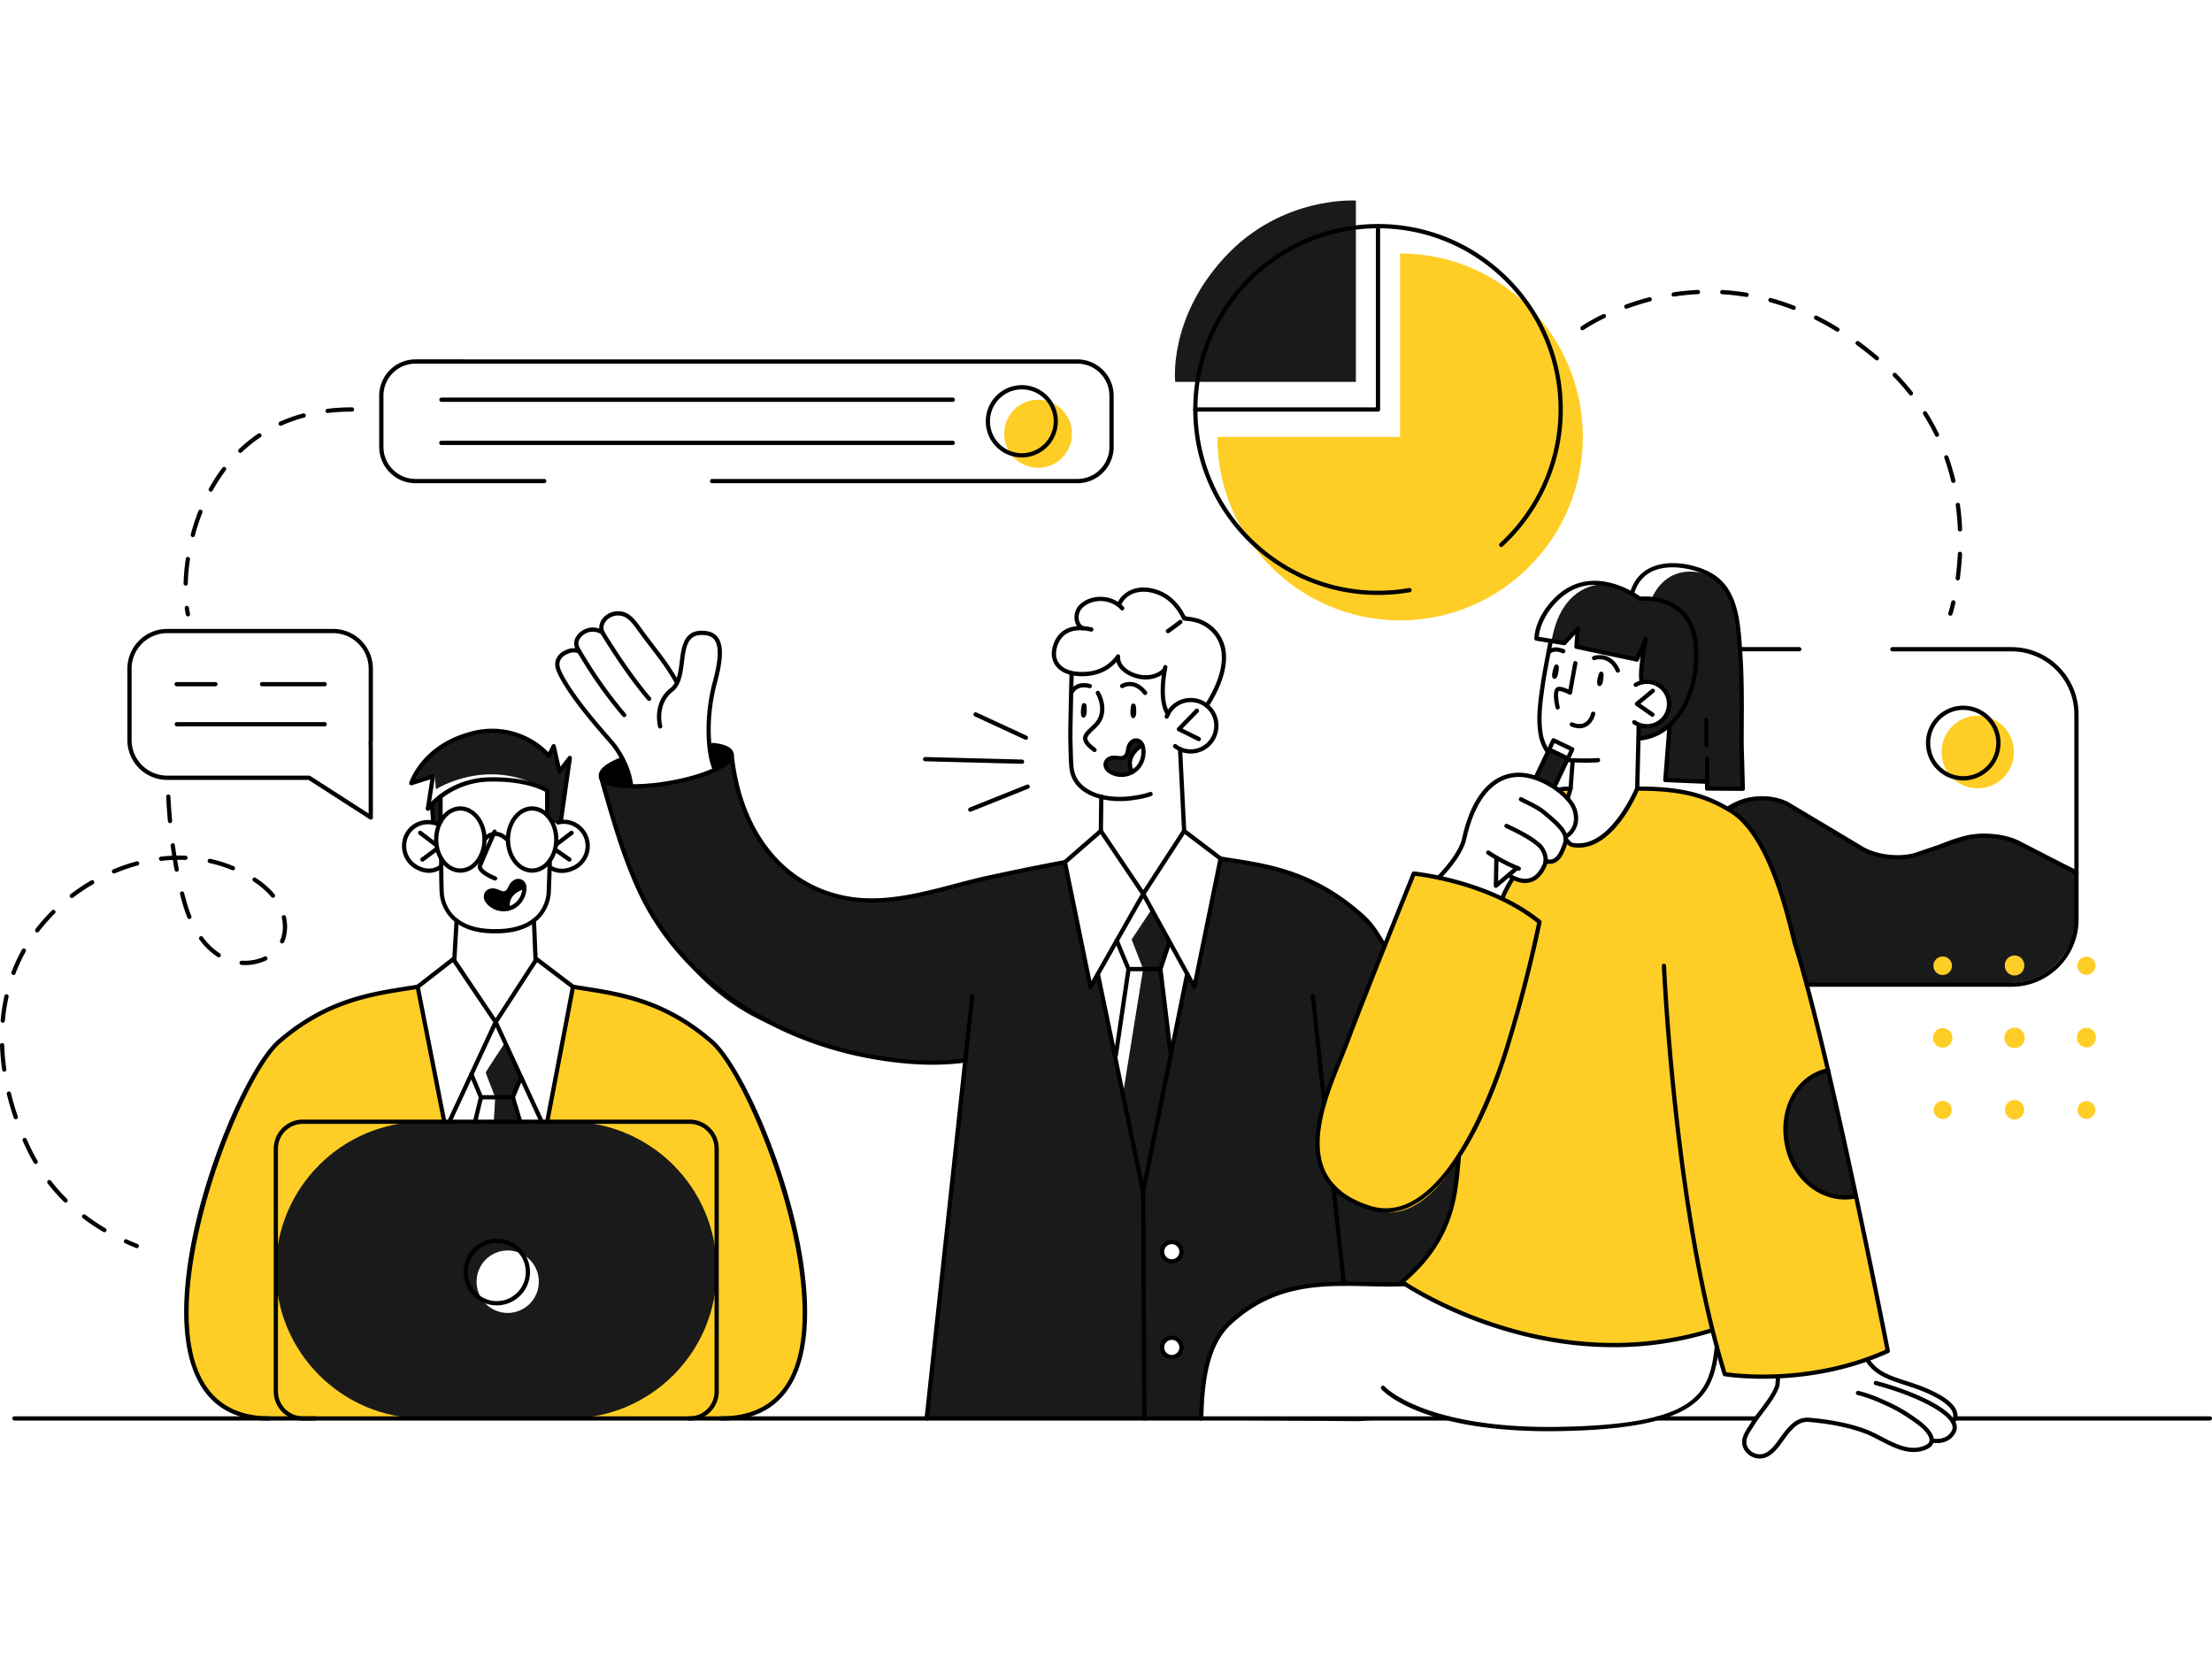<svg preserveAspectRatio="xMidYMid meet" data-bbox="20 54.5 160 91" viewBox="20 54.5 160 91" height="150" width="200" xmlns="http://www.w3.org/2000/svg" data-type="color" role="presentation" aria-hidden="true" aria-label="">
    <defs>
        <style>
            #comp-lzv8cten svg [data-color="1"] {fill: #F7C9AF;}
            #comp-lzv8cten svg [data-color="2"] {fill: #000000;}
            #comp-lzv8cten svg [data-color="3"] {fill: #D4D4FA;}

            #star-group {
              animation: spin 2.5s linear infinite;
              transform-origin: center;
            }

            #star-shape {
              fill: whitesmoke;
              stroke: black;
            } 

            @keyframes spin {
              0% { transform: rotate(0deg); }
              100% { transform: rotate(360deg); }
            }
        </style>
    </defs>
    <g>
        <path d="M142.774 86.959h23.02s4.177.468 4.339 4.534v14.688s.183 4.099-4.147 4.87h-15.24l-11.68-10.327-2.139-13.597 5.847-.168z" fill="#FFFFFF" data-color="1"></path>
        <path d="M144.502 98.64s1.1-.971 2.515-.961c1.415.009 1.929.206 6.262 2.906 3.657 2.28 5.227 1.148 6.17.85.943-.298 2.099-1.113 4.087-1.091 1.988.022 2.115.529 6.416 2.473l.182.281-.001 3.979s-.654 3.545-4.147 3.975c-3.493.43-15.298.247-15.298.247l-11.622-8.202 5.436-4.457z" fill="#1A1A1A" data-color="2"></path>
        <path d="M97.017 102.364s-5.057.995-7.712 1.659c-2.656.664-5.914 1.754-9.133.664-3.219-1.09-4.952-3.273-5.584-4.582s-1.453-3.44-1.634-5.162c0 0-1.999 1.457-4.661 1.694-2.662.237-4.195.329-4.832-.434 0 0 1.321 4.965 2.262 7.013.941 2.048 3.927 8.626 10.449 11.068s6.824 2.281 8.792 2.42c1.968.139 4.851 0 4.851 0l-1.684 15.594-1.102 10.208 31.242.295 9.217-.76 2.527-4.691-2.527-11.602-2.942-3.387s-.242-2.829-.633-4.366c-.391-1.536-1.761-6.175-3.092-8.359-1.331-2.185-1.746-3.75-5.595-5.659-3.849-1.909-6.949-1.874-6.949-1.874l-11.26.261z" fill="#1A1A1A" data-color="2"></path>
        <path d="M38.268 142.506h34.677s4.8-.168 5.134-5.437c.335-5.269-1.069-10.481-2.481-14.26s-2.937-7.278-6.422-9.13c-3.485-1.852-8.01-2.303-8.01-2.303l-10.953.101s-7.897.314-10.871 4.829-5.482 12.021-5.722 16.152c-.24 4.13-.395 8.998 4.648 10.048z" fill="#FFCE26" data-color="3"></path>
        <path d="M51.727 99.608s-2.131-.736-2.498 1.501c0 0 .113 1.695 1.327 1.798 1.214.103 1.358-.204 1.358-.204l.063 2.129s.152 1.385 1.121 1.812l-.239 2.842 2.985 4.357 2.966-4.357-.192-2.9s1.014-.495 1.073-2.073c.058-1.578.129-1.753.129-1.753s2.112 1.027 2.689-1.347c0 0 .147-1.238-.722-1.638-.869-.4-1.809-.221-1.809-.221l-.528-.749.129-1.618s-1.263-.878-3.954-.834c-2.691.044-3.712 1.153-3.712 1.153l-.049 1.737-.137.365z" fill="#FFFFFF" data-color="1"></path>
        <path d="M61.147 142.599H50.643c-5.904 0-10.69-4.786-10.69-10.69v-.079c0-5.904 4.786-10.691 10.691-10.691h10.503c5.904 0 10.691 4.786 10.691 10.691v.079c0 5.904-4.787 10.69-10.691 10.69z" fill="#1A1A1A" data-color="2"></path>
        <path d="M138.406 97.049s4.316-.271 6.81 1.625c2.494 1.896 3.544 5.629 3.849 6.711.306 1.082 2.071 7.533 2.343 8.638.272 1.105 2.08 8.944 2.44 10.62s2.701 13.092 2.701 13.092-2.848 1.367-5.698 1.612c-2.85.245-5.364.398-6.096.062l-.904-3.251s-5.663 2.003-10.872.892c-5.209-1.111-7.548-1.948-9.462-3.135-1.914-1.187-2.023-1.256-2.023-1.256s1.505-1.469 2.145-2.345c.64-.876 1.777-3.119 1.713-6.27 0 0-2.443 4.243-5.433 3.583-2.99-.661-4.814-3.009-4.567-5.255.247-2.246 1.424-5.41 3.238-9.984s3.587-9.082 3.587-9.082 1.698.167 3.726.776c1.981.595 2.769.811 2.769.811l3.52-7.792 1.409-.044s-1.313 4.193.433 4.096c1.745-.097 2.498-1.117 3.12-1.892.626-.774 1.252-2.212 1.252-2.212z" fill="#FFCE26" data-color="3"></path>
        <path d="M160.521 110.526a.67.67 0 1 0-.002-1.34.67.67 0 0 0 .002 1.34z" fill="#FFCE26" data-color="3"></path>
        <path d="M165.719 110.56a.705.705 0 0 0 .703-.706.704.704 0 1 0-1.406 0c0 .39.315.706.703.706z" fill="#FFCE26" data-color="3"></path>
        <path d="M170.917 110.508c.36 0 .651-.293.651-.654a.653.653 0 0 0-.651-.654.652.652 0 0 0-.651.654.651.651 0 0 0 .651.654z" fill="#FFCE26" data-color="3"></path>
        <path d="M160.521 115.777a.704.704 0 0 0 .703-.706.705.705 0 0 0-.703-.706.705.705 0 0 0-.703.706c0 .39.315.706.703.706z" fill="#FFCE26" data-color="3"></path>
        <path d="M165.719 115.812a.74.74 0 0 0 0-1.482.74.74 0 0 0-.738.741c0 .41.331.741.738.741z" fill="#FFCE26" data-color="3"></path>
        <path d="M170.917 115.76a.687.687 0 0 0 .686-.689.687.687 0 1 0-1.372 0c0 .381.307.689.686.689z" fill="#FFCE26" data-color="3"></path>
        <path d="M160.521 120.942a.653.653 0 0 0 0-1.308.652.652 0 0 0-.651.654c0 .362.291.654.651.654z" fill="#FFCE26" data-color="3"></path>
        <path d="M165.719 120.977a.687.687 0 0 0 .686-.689.687.687 0 1 0-1.372 0c0 .381.307.689.686.689z" fill="#FFCE26" data-color="3"></path>
        <path d="M170.917 120.931a.642.642 0 0 0 0-1.284.642.642 0 0 0 0 1.284z" fill="#FFCE26" data-color="3"></path>
        <path d="M56.742 105.631s-.084-1.081 1.124-1.417c0 0-.006-.486-.363-.491-.357-.005-.471.256-.566.433s-.254.452-.533.423c-.279-.029-.85-.387-1.131-.033-.28.354-.2.792.374 1.055.575.263 1.095.03 1.095.03z"></path>
        <path d="M51.865 99.243v-1.626s1.24-1.127 3.286-1.225c2.046-.098 3.816.417 4.429.795v1.618l.4.749.582-.128.604-4.536-.799.922-.361-1.758-.28.546s-1.939-1.937-4.577-1.735c-2.638.202-4.754 1.933-5.325 3.761l1.462-.468-.404 2.319.354-.31.049 1.329.44.242.14-.495z" fill="#1A1A1A" data-color="2"></path>
        <path d="M138.478 93.415s1.759-.095 2.247-.944l-.268 3.95 2.979.091.046.524 2.579.019s-.038-8.879-.242-10.615c-.204-1.736-.34-4.403-2.677-5.129s-3.895-.181-4.522.627c-.627.808-.628.943-.628.943s-1.997-1.299-4.044-.454c-1.21.499-2.146 1.721-2.787 3.679l1.918.433 1.029-1.088-.095 1.343 4.349.876.704-1.46s-.452 1.732-.316 3.105c0 0 1.707-.087 1.881 1.373.175 1.46-1.319 2.04-1.868 1.797-.549-.244-.232-.074-.232-.074l-.053 1.004z" fill="#1A1A1A" data-color="2"></path>
        <path d="M124.189 103.429s1.221-1.173 1.44-2.035c.219-.862.644-2.657 1.491-3.715s1.455-1.769 2.517-1.83c1.063-.061 2.734.798 3.366 1.525.632.727 1.102 1.553.931 2.19-.171.637-.803.962-.803.962s.475 1.739-1.388 1.804c0 0-.175 2.071-2.453 1.037l-.616 1.514c.001-.001-3.539-1.254-4.485-1.452z" fill="#FFFFFF" data-color="1"></path>
        <path d="m138.478 97.088.052-4.563s1.949.384 2.112-1.53c0 0 .371-1.695-1.893-1.68l.167-2.413-.555.769-4.349-.876.092-1.302-.993 1.054-.86-.211s-.625 3.048-.792 4.16c-.167 1.112-.267 3.46.423 3.768l1.528.6.062.111.284.035-.152 2.036-.306 1.039s1.106 1.843-.166 2.443c0 0 .286.925 1.798.515 1.512-.413 3.345-3.175 3.548-3.955z" fill="#FFFFFF" data-color="1"></path>
        <path d="m148.614 139.591-.049.621s-.449 1.067-1.534 2.255c-1.085 1.187-1.093 2.421-.173 2.791 1.392.559 2.001-1.802 3.446-2.407.916-.383 3.843.215 4.531.544.688.33 2.179 1.458 2.986 1.479.807.021 1.812.059 1.897-.646 0 0 .851.135 1.384-.38.534-.515.129-1.07.129-1.07s.463-.236.026-.905-1.16-1.096-2.284-1.489c-1.124-.393-2.678-.891-3.223-1.358-.544-.467-.603-.735-.603-.735s-4.558 1.426-6.533 1.3z" fill="#FFFFFF" data-color="1"></path>
        <path d="M121.718 132.916s-3.782-.138-5.495 0-4.835.432-6.927 2.461c-2.092 2.029-2.088 3.977-2.41 7.222h17.482s3.927.906 8.795.757c4.868-.149 6.98-.637 8.026-1.222 1.046-.585 1.685-.735 2.149-1.737.464-1.002.846-2.675.846-2.675l-.332-1.576s-3.858 1.698-9.971.969c-7.02-.838-12.163-4.199-12.163-4.199z" fill="#FFFFFF" data-color="1"></path>
        <path fill="#1A1A1A" d="m131.092 96.232.96-2.019 1.475.65-1.134 2.092-1.301-.723z" data-color="2"></path>
        <path d="M58.974 132.71a2.254 2.254 0 0 1-2.25 2.258 2.254 2.254 0 0 1-2.25-2.258 2.254 2.254 0 0 1 2.25-2.258 2.254 2.254 0 0 1 2.25 2.258z" fill="#FFFFFF" data-color="1"></path>
        <path fill="#FFFFFF" d="m52.86 109.485-2.647 1.992 1.922 9.665 7.447-.029 1.864-9.737-2.635-1.891H52.86z" data-color="1"></path>
        <path fill="#1A1A1A" d="m54.098 117.93.614 1.253-.349 1.95 3.331.009-.598-1.869.532-1.501-1.815-3.753-1.715 3.911z" data-color="2"></path>
        <path d="m42.36 96.256 4.461 2.872-.009-10.962s.058-1.92-2.415-2.522h-12.31s-2.566.049-2.721 2.731v5.456s.273 2.425 2.721 2.425H42.36z" fill="#FFFFFF" data-color="1"></path>
        <path d="m105.678 100.095-.294-5.863s2.499.754 2.61-1.97c0 0-.136-1.711-1.973-1.637 0 0-1.162.199-1.463.911 0 0-.573-.456-.336-2.763v-.292s-.749.901-1.818.368-1.384-.559-1.562-1.296c0 0-.935 1.477-3.277 1.122l-.117 5.792s-.394 2.857 2.211 3.151l-.006 2.411 2.991 4.508 3.034-4.442z" fill="#FFFFFF" data-color="1"></path>
        <path d="M71.761 95.508s-.369-.986-.426-2.718c-.058-1.732.45-3.394.584-4.049.134-.655.57-2.895-.715-3.014-1.284-.119-1.625.699-1.752 1.649-.127.95-.453 1.94-.453 1.94s-1.969-3.065-2.764-4.007c-.795-.942-1.309-1.205-2.026-.891-.718.314-.586 1.17-.586 1.17s-.801-.348-1.295.108c-.495.456-.662.849-.44 1.315 0 0-.656-.161-1.112.233-.455.393-.539 1.045.291 2.247.829 1.202 2.417 3.114 3.015 3.861.598.747 1.082 1.394 1.301 2.062.218.668.334 1.382.334 1.382s1.83.069 3.454-.369c1.622-.439 2.59-.919 2.59-.919z" fill="#FFFFFF" data-color="1"></path>
        <path fill="#FFFFFF" d="m99.614 100.039-2.6 2.325 1.829 8.918.554-.833 3.274 15.749 3.191-15.749.517.939 1.894-9.284-2.634-1.999-6.025-.066z" data-color="1"></path>
        <path d="M98.21 85.34s-1.715.15-1.979 1.462 1.249 1.842 1.249 1.842 1.552.306 2.347-.331c.795-.637.984-.871.984-.871s.179 1.145 1.508 1.376c1.328.23 1.863-.458 1.863-.458s-.5 2.186.239 3.087c0 0 .472-.898 1.515-.853 1.043.045 1.34.403 1.34.403s.85-1.402 1.055-2.413c.205-1.011.24-2.184-.423-2.795-.663-.61-.897-1.045-2.193-1.083 0 0-.566-1.401-1.934-1.866-1.368-.464-2.278-.052-2.929.873 0 0-.753-.552-1.698-.434-.945.118-1.229.888-1.313 1.058-.084.171.096.843.369 1.003z" fill="#FFFFFF" data-color="1"></path>
        <path d="M101.855 95.875s-.31-.636 0-1.141c.31-.504.754-.77.754-.77s-.192-.337-.541-.289c-.349.049-.424.319-.479.641-.054.322-.139.594-.426.623-.287.03-.86-.069-1.073.078-.213.147-.223.419.107.682.329.264 1.066.565 1.658.176z" fill="#1A1A1A" data-color="2"></path>
        <path d="M65.675 96.814s-.324-1.767-.625-1.864c-.3-.097-1.671.794-1.544 1.26.126.466 1.863.686 2.169.604z"></path>
        <path d="m71.331 93.807.363 1.806s1.348-.673 1.222-1.145c-.127-.47-1.288-.705-1.585-.661z"></path>
        <path fill="#1A1A1A" d="m100.812 108.132.832 1.96-.955 6.435 1.982 9.537 2.101-10.098-.857-5.874.693-2.05-1.878-3.342-1.918 3.432z" data-color="2"></path>
        <path d="M105.396 130.598a.639.639 0 1 1-1.278.002.639.639 0 0 1 1.278-.002z" fill="#FFFFFF" data-color="1"></path>
        <path d="M105.396 137.523a.639.639 0 1 1-1.278.002.639.639 0 0 1 1.278-.002z" fill="#FFFFFF" data-color="1"></path>
        <path d="M105.007 67.622h13.066V54.507s-5.364-.366-9.482 4.092c-4.117 4.458-3.584 9.023-3.584 9.023z" fill="#1A1A1A" data-color="2"></path>
        <path d="M121.271 58.334v13.269h-13.22c0 7.328 5.919 13.269 13.22 13.269 7.301 0 13.22-5.941 13.22-13.269s-5.919-13.269-13.22-13.269z" fill="#FFCE26" data-color="3"></path>
        <path d="M92.633 71.376c0 1.36 1.098 2.462 2.453 2.462s2.453-1.102 2.453-2.462-1.098-2.462-2.453-2.462-2.453 1.102-2.453 2.462z" fill="#FFCE26" data-color="3"></path>
        <path d="m152.23 117.418 2.044 9.192s-4.295.225-5.032-3.707c-.737-3.932 1.961-5.383 2.988-5.485z" fill="#1A1A1A" data-color="2"></path>
        <path fill="#FFCE26" d="M165.674 94.396a2.621 2.621 0 0 1-2.616 2.626 2.621 2.621 0 0 1-2.616-2.626 2.621 2.621 0 0 1 2.616-2.626 2.621 2.621 0 0 1 2.616 2.626z" data-color="3"></path>
        <path d="M59.407 97.092c-4.102-2.434-7.872-.001-7.872-.001l-.095-1.041-.54 2.343c.034.042.339-.225.339-.225.002.044.627-.551.627-.551s1.24-1.127 3.286-1.225c1.88-.091 3.525.337 4.255.7z" fill="#FFFFFF" data-color="1"></path>
        <path d="M136.262 82.258a3.738 3.738 0 0 0-2.314.168c-1.21.499-2.146 1.721-2.787 3.679l.736.166.355-.023c.808-4.368 4.01-3.99 4.01-3.99z" fill="#FFFFFF" data-color="1"></path>
        <path d="M143.142 81.311c-2.337-.726-3.896-.181-4.522.627-.331.427-.485.663-.559.793l.47.523.939.07s1.003-2.991 4.503-1.616a3.136 3.136 0 0 0-.831-.397z" fill="#FFFFFF" data-color="1"></path>
        <path fill="#FFFFFF" d="m103.318 105.746-1.461 2.207.828 2.139-1.516 9.405-.48-3.155.955-6.25-.832-1.96 1.918-3.432.588 1.046z" data-color="1"></path>
        <path d="M56.506 115.452s-1.37 2.061-1.37 2.128c0 .067.685 1.789.685 1.789l-.103 1.763-1.355.001.56-1.656-.777-1.657 1.7-3.978.66 1.61z" fill="#FFFFFF" data-color="1"></path>
        <path d="M42.77 142.753H21.046a.154.154 0 0 1 0-.308H42.77a.154.154 0 0 1 0 .308z"></path>
        <path d="M147.03 142.753h-7.176c-.085 0-.154-.07-.154-.154s.069-.154.154-.154h7.176c.085 0 .154.07.154.154s-.069.154-.154.154z"></path>
        <path d="M124.781 142.753H69.847a.154.154 0 0 1 0-.308h54.934c.085 0 .154.07.154.154s-.069.154-.154.154z"></path>
        <path d="M179.846 142.753h-18.409c-.085 0-.154-.07-.154-.154s.069-.154.154-.154h18.409c.085 0 .154.07.154.154s-.069.154-.154.154z"></path>
        <path d="M69.893 142.753H41.898a2.105 2.105 0 0 1-2.098-2.107v-17.555c0-1.161.941-2.107 2.098-2.107h27.994c1.157 0 2.098.946 2.098 2.107v17.555a2.104 2.104 0 0 1-2.097 2.107zm-27.995-21.459c-.988 0-1.792.807-1.792 1.798v17.555c0 .991.804 1.798 1.792 1.798h27.994c.988 0 1.792-.807 1.792-1.798v-17.555c0-.991-.804-1.798-1.792-1.798H41.898z"></path>
        <path d="M55.934 134.422a2.41 2.41 0 0 1-2.403-2.412 2.41 2.41 0 0 1 2.403-2.412 2.41 2.41 0 0 1 2.403 2.412 2.41 2.41 0 0 1-2.403 2.412zm0-4.516a2.102 2.102 0 0 0-2.096 2.104c0 1.16.941 2.103 2.096 2.103a2.102 2.102 0 0 0 2.096-2.103 2.102 2.102 0 0 0-2.096-2.104z"></path>
        <path d="M132.445 97.046a.154.154 0 0 1-.139-.22l.899-1.889-1.081-.518-.895 1.881a.153.153 0 0 1-.204.073.154.154 0 0 1-.073-.205l.961-2.02a.157.157 0 0 1 .204-.073l1.358.65a.157.157 0 0 1 .079.087.155.155 0 0 1-.007.118l-.965 2.028a.153.153 0 0 1-.137.088z"></path>
        <path d="M133.409 95.018a.154.154 0 0 1-.139-.22l.251-.525-1.081-.519-.25.525a.154.154 0 0 1-.204.073.154.154 0 0 1-.073-.205l.315-.664a.151.151 0 0 1 .205-.072l1.358.651a.153.153 0 0 1 .072.205l-.317.664a.15.15 0 0 1-.137.087z"></path>
        <path d="M128.203 104.223a.154.154 0 0 1-.154-.157l.036-2.03c.002-.085.086-.153.157-.151a.155.155 0 0 1 .151.158l-.031 1.691 1.273-1.071a.154.154 0 1 1 .198.236l-1.532 1.288a.15.15 0 0 1-.098.036z"></path>
        <path d="M90.182 98.715a.155.155 0 0 1-.057-.298l4.152-1.663a.158.158 0 0 1 .2.086.155.155 0 0 1-.085.201l-4.152 1.663a.166.166 0 0 1-.058.011z"></path>
        <path d="m93.928 95.249-7.012-.183a.155.155 0 0 1-.15-.159.154.154 0 0 1 .153-.15l7.012.183a.155.155 0 0 1 .15.159.154.154 0 0 1-.153.15z"></path>
        <path d="M94.204 93.513a.148.148 0 0 1-.064-.014l-3.635-1.683a.155.155 0 0 1-.075-.204.152.152 0 0 1 .204-.076l3.635 1.683a.154.154 0 0 1-.065.294z"></path>
        <path d="M51.025 103.135c-.335 0-.683-.105-1.029-.312a1.91 1.91 0 0 1-.653-2.609c.492-.821 1.523-1.127 2.449-.725a.154.154 0 0 1-.121.283c-.787-.338-1.654-.086-2.064.601a1.598 1.598 0 0 0 .547 2.185c.564.341 1.132.354 1.598.041a.153.153 0 0 1 .213.042.155.155 0 0 1-.042.214c-.278.186-.582.28-.898.28z"></path>
        <path d="M50.557 102.326a.15.15 0 0 1-.123-.063.154.154 0 0 1 .032-.215l1.021-.759a.154.154 0 1 1 .183.247l-1.021.759a.154.154 0 0 1-.092.031z"></path>
        <path d="M51.534 101.263a.156.156 0 0 1-.093-.032l-1.14-.866a.153.153 0 1 1 .185-.245l1.14.866a.153.153 0 0 1 .03.215.153.153 0 0 1-.122.062z"></path>
        <path d="M60.639 103.143c-.323 0-.634-.084-.9-.253a.156.156 0 0 1-.048-.213.152.152 0 0 1 .212-.047c.469.297 1.114.27 1.682-.072.75-.451.995-1.432.545-2.185a1.573 1.573 0 0 0-1.736-.73c-.08.015-.165-.03-.185-.114a.154.154 0 0 1 .113-.187 1.886 1.886 0 0 1 2.072.872 1.91 1.91 0 0 1-.651 2.609c-.355.213-.737.32-1.104.32z"></path>
        <path d="M61.182 102.326a.148.148 0 0 1-.087-.028l-1.004-.701a.154.154 0 0 1-.038-.215.152.152 0 0 1 .213-.039l1.004.701a.155.155 0 0 1-.088.282z"></path>
        <path d="M60.267 101.215a.154.154 0 0 1-.123-.062.153.153 0 0 1 .03-.215l1.077-.819a.151.151 0 0 1 .215.03.153.153 0 0 1-.03.215l-1.077.819a.151.151 0 0 1-.092.032z"></path>
        <path d="M56.423 105.915c-.315 0-.624-.09-.894-.268-.311-.203-.514-.487-.531-.74a.576.576 0 0 1 .236-.528c.206-.148.509-.16.793-.036.354.153.395.137.485.107.089-.033.13-.047.302-.394.138-.278.38-.463.632-.486a.568.568 0 0 1 .518.252c.14.191.158.516.051.872-.159.526-.537.945-1.009 1.117-.191.07-.388.104-.583.104zm-1.118-1.028c.008.124.134.333.391.502.168.112.624.343 1.205.132.383-.14.69-.483.821-.917.087-.29.06-.51-.005-.599a.291.291 0 0 0-.245-.128c-.143.013-.294.137-.383.316-.197.397-.283.478-.472.546-.191.067-.307.064-.711-.114-.184-.079-.378-.078-.495.006-.078.055-.114.141-.106.256z"></path>
        <path d="M56.76 105.878a.154.154 0 0 1-.15-.12c-.247-1.089.729-1.622 1.279-1.751a.154.154 0 0 1 .071.3c-.053.012-1.291.32-1.051 1.383a.153.153 0 0 1-.149.188z"></path>
        <path d="M83.067 105.288c-.606 0-1.212-.046-1.818-.156-4.724-.844-7.895-4.795-8.483-10.568a.154.154 0 0 1 .137-.169c.087.001.159.054.168.138.573 5.627 3.651 9.477 8.232 10.297 2.584.459 5.207-.23 7.746-.896.817-.215 1.662-.438 2.483-.615 1.603-.343 3.506-.744 5.467-1.106.086-.02.164.04.179.124a.154.154 0 0 1-.123.179c-1.958.362-3.858.762-5.459 1.106-.814.174-1.655.396-2.47.61-1.982.521-4.017 1.056-6.059 1.056z"></path>
        <path d="M120.149 108.598a.155.155 0 0 1-.133-.078c-.809-1.425-1.223-1.834-1.808-2.34-3.35-2.891-6.474-3.379-9.231-3.81-.241-.039-.479-.075-.715-.114a.155.155 0 0 1-.128-.177.155.155 0 0 1 .176-.128c.235.039.474.076.714.114 2.797.436 5.967.931 9.383 3.88.61.528 1.041.953 1.874 2.421a.154.154 0 0 1-.057.21.136.136 0 0 1-.075.022z"></path>
        <path d="M106.393 111.542a.153.153 0 0 1-.134-.081l-3.567-6.487-3.68 6.489a.153.153 0 0 1-.158.076.157.157 0 0 1-.127-.121l-1.851-9.023a.157.157 0 0 1 .05-.148l2.6-2.26a.155.155 0 0 1 .228.031l2.937 4.362 2.832-4.36a.151.151 0 0 1 .221-.038l2.634 2c.047.035.07.095.058.153l-1.894 9.283a.154.154 0 0 1-.128.121.071.071 0 0 1-.021.003zm-9.197-9.12 1.75 8.534 3.567-6.29-2.916-4.331-2.401 2.087zm5.677 2.244 3.453 6.282 1.792-8.779-2.427-1.841-2.818 4.338z"></path>
        <path d="M101.63 110.251a.155.155 0 0 1-.142-.095l-.854-2.055a.155.155 0 0 1 .083-.202.156.156 0 0 1 .2.083l.815 1.96 2.095-.003.622-1.872a.154.154 0 0 1 .291.097l-.656 1.977a.153.153 0 0 1-.145.106l-2.309.004z"></path>
        <path d="M101.002 97.947c-1.642 0-3.296-.63-3.613-2.16-.069-.331-.086-1.033-.103-1.712l-.014-.517c-.02-.65.082-4.612.086-4.781a.154.154 0 0 1 .153-.15.154.154 0 0 1 .153.159c-.001.041-.106 4.121-.086 4.763l.014.519c.017.664.034 1.351.097 1.656.329 1.586 2.341 2.081 4.062 1.867.594-.073 1.046-.169 1.423-.302a.155.155 0 0 1 .196.095.155.155 0 0 1-.095.196c-.398.141-.871.242-1.487.318a6.19 6.19 0 0 1-.786.049z"></path>
        <path d="M105.653 100.259a.153.153 0 0 1-.153-.147l-.297-5.923a.152.152 0 0 1 .145-.161.154.154 0 0 1 .161.146l.297 5.923a.152.152 0 0 1-.145.161l-.008.001z"></path>
        <path d="M106.128 94.508c-.429 0-.858-.139-1.22-.417a.155.155 0 0 1-.029-.216.154.154 0 0 1 .215-.029 1.69 1.69 0 0 0 2.113-.036c.351-.289.568-.699.612-1.152a1.7 1.7 0 0 0-.378-1.249 1.697 1.697 0 0 0-2.903.478.155.155 0 0 1-.199.089.156.156 0 0 1-.089-.2 2.008 2.008 0 0 1 3.875.912 2.007 2.007 0 0 1-1.997 1.82z"></path>
        <path d="M97.539 90.188a.154.154 0 0 1-.139-.219c.003-.008.372-.785 1.465-.492a.153.153 0 0 1 .109.188.15.15 0 0 1-.187.11c-.846-.221-1.106.32-1.108.324a.154.154 0 0 1-.14.089z"></path>
        <path d="M102.831 90.275a.154.154 0 0 1-.121-.06c-.718-.922-1.424-.483-1.456-.465a.153.153 0 0 1-.212-.047.156.156 0 0 1 .047-.213c.009-.004.975-.606 1.863.535a.153.153 0 0 1-.026.216.152.152 0 0 1-.095.034z"></path>
        <path d="M99.628 100.259a.154.154 0 0 1-.153-.157l.031-2.486c.001-.085.067-.135.155-.152a.155.155 0 0 1 .152.157l-.031 2.486a.155.155 0 0 1-.154.152z"></path>
        <path d="M100.709 116.496c-.106-.014-.164-.093-.152-.177l.921-6.245a.16.16 0 0 1 .174-.13c.085.012.142.09.13.174l-.92 6.245a.157.157 0 0 1-.153.133z"></path>
        <path d="M104.649 116.12a.154.154 0 0 1-.153-.136l-.711-5.873a.156.156 0 0 1 .134-.172c.099-.001.161.051.171.135l.711 5.873a.156.156 0 0 1-.134.172l-.018.001z"></path>
        <path d="M87.462 117.014c-.696 0-1.418-.036-2.175-.11-8.657-.847-15.998-5.596-19.159-12.396-1.128-2.426-1.877-5.035-2.602-7.557l-.202-.704a.153.153 0 1 1 .294-.086l.203.705c.721 2.512 1.467 5.109 2.584 7.512 3.116 6.701 10.362 11.383 18.911 12.219 1.633.159 3.1.145 4.487-.044a.149.149 0 0 1 .173.131.154.154 0 0 1-.131.173c-.766.105-1.556.157-2.383.157z"></path>
        <path d="M65.827 97.028c-1.356 0-2.412-.243-2.511-.821-.086-.504.446-.976 1.627-1.441a.155.155 0 0 1 .199.087.155.155 0 0 1-.087.2c-.968.381-1.492.782-1.437 1.101.081.469 1.932.821 4.767.331 1.249-.215 2.4-.548 3.239-.937.894-.414 1.177-.774 1.143-.972-.06-.352-.717-.486-1.257-.535a.154.154 0 0 1-.138-.168c.008-.084.071-.136.167-.139.955.088 1.456.347 1.531.789.072.422-.383.873-1.317 1.306-.863.399-2.041.74-3.316.961-.884.152-1.8.238-2.61.238z"></path>
        <path d="M101.122 96.2a1.72 1.72 0 0 1-.5-.074c-.375-.114-.666-.34-.758-.591a.603.603 0 0 1 .081-.6c.166-.209.468-.311.791-.273.411.052.45.023.533-.039.084-.062.122-.091.196-.501.057-.321.246-.581.494-.678a.598.598 0 0 1 .595.1c.197.151.312.475.309.866-.004.583-.264 1.12-.693 1.437a1.75 1.75 0 0 1-1.048.353zm-.522-1.238c-.175 0-.331.061-.414.164-.065.082-.076.184-.034.302.046.127.241.307.558.402.206.062.743.164 1.278-.23.352-.26.564-.705.568-1.192.002-.326-.092-.545-.189-.619-.1-.077-.202-.098-.297-.057-.146.056-.265.231-.303.445-.086.484-.155.575-.314.693-.169.127-.286.154-.754.098a.847.847 0 0 0-.099-.006z"></path>
        <path d="M101.898 95.996a.154.154 0 0 1-.134-.079c-.575-1.032.258-1.865.78-2.161a.152.152 0 0 1 .209.057.155.155 0 0 1-.057.21c-.051.03-1.233.722-.663 1.744a.155.155 0 0 1-.059.21.174.174 0 0 1-.076.019z"></path>
        <path d="M106.715 93.613a.152.152 0 0 1-.068-.017l-1.439-.715a.158.158 0 0 1-.084-.113.156.156 0 0 1 .042-.133l1.308-1.343a.155.155 0 0 1 .22.217l-1.161 1.191 1.25.621c.076.038.107.13.069.206a.153.153 0 0 1-.137.086z"></path>
        <path d="M72.18 142.753a.154.154 0 0 1 0-.308c2.642 0 4.42-1.186 5.285-3.525 2.449-6.627-3.295-21.049-6.097-23.468-3.351-2.891-6.476-3.38-9.233-3.811l-.712-.113a.155.155 0 0 1-.127-.177.157.157 0 0 1 .176-.128c.234.039.471.075.71.113 2.798.437 5.968.933 9.386 3.881 2.924 2.524 8.728 16.926 6.185 23.809-.914 2.472-2.789 3.727-5.573 3.727z"></path>
        <path d="M39.479 142.753c-2.756 0-4.615-1.249-5.525-3.713-2.551-6.903 3.222-21.306 6.138-23.823 3.418-2.949 6.588-3.444 9.386-3.881.239-.038.476-.074.71-.113a.156.156 0 0 1 .177.128.155.155 0 0 1-.127.177l-.712.113c-2.757.43-5.882.919-9.233 3.811-2.795 2.412-8.506 16.835-6.05 23.482.861 2.33 2.623 3.511 5.237 3.511a.154.154 0 0 1-.001.308z"></path>
        <path d="M52.136 121.294a.155.155 0 0 1-.151-.125l-1.924-9.764a.15.15 0 0 1 .057-.151l2.575-1.999a.18.18 0 0 1 .118-.031.156.156 0 0 1 .103.066l2.937 4.363 2.832-4.36a.151.151 0 0 1 .221-.038l2.635 1.999a.152.152 0 0 1 .058.151l-1.864 9.763a.15.15 0 0 1-.18.123.155.155 0 0 1-.122-.18l1.846-9.67-2.427-1.841-2.869 4.415a.16.16 0 0 1-.128.071.153.153 0 0 1-.128-.068L52.75 109.6l-2.37 1.84 1.906 9.67a.155.155 0 0 1-.15.184z"></path>
        <path d="M52.5 121.294a.154.154 0 0 1-.139-.219l3.353-7.208a.153.153 0 0 1 .278 0l3.33 7.208a.155.155 0 0 1-.075.205.156.156 0 0 1-.203-.075l-3.191-6.907-3.213 6.907a.156.156 0 0 1-.14.089z"></path>
        <path d="M54.789 119.524a.155.155 0 0 1-.142-.095l-.691-1.664a.155.155 0 0 1 .083-.202.157.157 0 0 1 .201.083l.651 1.569 2.102-.003.558-1.355a.156.156 0 0 1 .201-.084.154.154 0 0 1 .083.201l-.598 1.45a.154.154 0 0 1-.141.096l-2.307.004z"></path>
        <path d="M54.363 121.294c-.119-.024-.169-.108-.149-.191l.426-1.77c.019-.083.105-.128.185-.114.082.02.133.104.113.186l-.426 1.77a.154.154 0 0 1-.149.119z"></path>
        <path d="M57.628 121.294a.154.154 0 0 1-.147-.11l-.532-1.775a.153.153 0 0 1 .103-.192.154.154 0 0 1 .191.104l.532 1.775a.153.153 0 0 1-.147.198z"></path>
        <path d="M136.716 137.447c-8.728 0-15.32-4.536-15.402-4.594a.153.153 0 0 1-.037-.214.153.153 0 0 1 .213-.038c.102.071 10.398 7.148 22.258 3.486.084-.03.167.02.191.101a.153.153 0 0 1-.101.192 23.972 23.972 0 0 1-7.122 1.067z"></path>
        <path d="M121.401 132.881a.152.152 0 0 1-.118-.056.152.152 0 0 1 .02-.216c3.49-2.92 3.774-5.866 4.001-8.233.02-.213.04-.418.062-.618.009-.085.087-.134.169-.137.085.01.145.085.136.17a39.72 39.72 0 0 0-.062.614c-.221 2.295-.523 5.44-4.111 8.44a.144.144 0 0 1-.097.036z"></path>
        <path d="M131.969 94.544a.15.15 0 0 1-.122-.062c-.225-.297-.461-.84-.535-1.236-.234-1.225-.055-2.471.12-3.676l.023-.161c.123-.864.553-3.013.557-3.035a.147.147 0 0 1 .181-.12.155.155 0 0 1 .12.182c-.004.021-.433 2.162-.555 3.017l-.023.161c-.17 1.18-.346 2.4-.122 3.575.067.35.281.846.478 1.108a.152.152 0 0 1-.03.215.15.15 0 0 1-.092.032z"></path>
        <path d="M134.645 95.167c-.317 0-.621-.008-.858-.017a6.063 6.063 0 0 1-.331-.024.154.154 0 0 1-.137-.169c.01-.085.08-.136.168-.138.103.011.209.019.313.022.512.023 1.26.025 1.777-.01.093-.022.158.059.164.142a.152.152 0 0 1-.142.164c-.287.023-.627.03-.954.03z"></path>
        <path d="M135.864 88.59c-.119-.035-.207.007-.299.442-.102.485.014.588.124.598.11.01.239-.127.279-.478.04-.351.053-.516-.104-.562z"></path>
        <path d="M132.632 88.072c-.118-.039-.207 0-.313.432-.118.482-.006.588.104.602.11.013.244-.119.295-.469.05-.35.068-.514-.086-.565z"></path>
        <path d="M102.001 90.891c-.123-.017-.204.038-.23.482-.029.495.1.58.211.573.11-.007.218-.161.205-.514-.013-.354-.025-.519-.186-.541z"></path>
        <path d="M98.438 90.858c-.122-.021-.205.031-.246.473-.046.494.081.583.191.58.11-.003.223-.154.223-.507-.001-.354-.007-.519-.168-.546z"></path>
        <path d="M132.069 87.287a.153.153 0 0 1-.129-.07.156.156 0 0 1 .044-.214c.249-.164.561-.28 1.151-.044a.156.156 0 0 1 .086.201.157.157 0 0 1-.2.086c-.481-.194-.693-.099-.868.015a.154.154 0 0 1-.084.026z"></path>
        <path d="M139.129 92.681a1.753 1.753 0 0 1-1.004-.313.155.155 0 0 1-.038-.215.153.153 0 0 1 .214-.039c.214.15.466.238.73.256.387.03.757-.1 1.048-.356.29-.256.464-.61.489-.998a1.45 1.45 0 0 0-1.349-1.544 1.465 1.465 0 0 0-.823.195.154.154 0 0 1-.21-.056.155.155 0 0 1 .056-.211c.303-.178.649-.264.997-.235.467.03.895.242 1.204.595.309.354.462.807.431 1.276a1.753 1.753 0 0 1-1.745 1.645z"></path>
        <path d="M139.526 91.849a.153.153 0 0 1-.088-.028l-1.12-.782a.156.156 0 0 1-.066-.121.16.16 0 0 1 .057-.125l1.148-.944a.152.152 0 0 1 .215.022.153.153 0 0 1-.022.216l-.991.814.954.665a.156.156 0 0 1-.087.283z"></path>
        <path d="M133.392 97.919c-.125-.031-.172-.117-.147-.199l.212-.72.147-2.003a.153.153 0 0 1 .153-.143c.096.008.159.082.153.165l-.153 2.036-.218.753a.156.156 0 0 1-.147.111z"></path>
        <path d="M134.192 101.313c-.162 0-.327-.015-.495-.049-.274-.053-.523-.416-.572-.488a.155.155 0 0 1 .044-.213.153.153 0 0 1 .213.043c.086.131.264.334.372.355 2.664.504 4.51-3.94 4.529-3.985a.156.156 0 0 1 .2-.084.155.155 0 0 1 .084.201c-.073.183-1.753 4.22-4.375 4.22z"></path>
        <path d="M134.247 92.68a1.59 1.59 0 0 1-.614-.137.155.155 0 0 1-.082-.202.156.156 0 0 1 .201-.083c.331.139.611.149.838.033.379-.195.498-.693.499-.697a.155.155 0 0 1 .184-.116.154.154 0 0 1 .115.184c-.006.025-.15.64-.655.902a1.04 1.04 0 0 1-.486.116z"></path>
        <path d="M138.425 97.19a.156.156 0 0 1-.154-.158l.106-4.466c.002-.085.08-.159.157-.151a.156.156 0 0 1 .151.158l-.105 4.466a.156.156 0 0 1-.155.151z"></path>
        <path d="M132.676 97.269a.153.153 0 0 1-.152-.134.152.152 0 0 1 .131-.173c.386-.053.545-.064.947-.072.086 0 .154.067.156.152a.156.156 0 0 1-.152.157 6.438 6.438 0 0 0-.909.067l-.021.003z"></path>
        <path d="M132.668 91.32a.156.156 0 0 1-.15-.119c-.084-.361-.247-1.227.056-1.461.184-.142.575-.011.874.127l.349-1.921c.014-.084.096-.146.178-.124a.152.152 0 0 1 .123.179l-.385 2.122a.15.15 0 0 1-.084.11.152.152 0 0 1-.139-.001c-.303-.161-.659-.275-.736-.245-.086.067-.059.626.062 1.143a.153.153 0 0 1-.114.185.133.133 0 0 1-.034.005z"></path>
        <path d="M147.287 145.5c-.557 0-1.098-.382-1.239-.923-.139-.535.167-1.005.437-1.42.059-.092.117-.18.168-.267.141-.241.368-.541.61-.859.46-.604.98-1.288 1.155-1.864l.044-.589c.007-.085.081-.16.165-.141a.154.154 0 0 1 .141.166l-.049.622c-.198.661-.736 1.37-1.211 1.993-.235.311-.458.604-.59.829a7.26 7.26 0 0 1-.175.278c-.246.38-.5.771-.397 1.175.122.466.668.787 1.148.668.239-.056.472-.21.715-.466.202-.215.379-.462.551-.703.14-.194.284-.395.443-.583.397-.468.904-.933 1.678-.868 1.607.14 2.945.414 4.088.838.368.137.742.33 1.137.535 1.038.54 2.11 1.099 3.148.621.133-.061.22-.127.267-.204.092-.158.025-.377-.062-.516-.302-.487-.808-.832-1.296-1.166l-.11-.075a10.817 10.817 0 0 0-1.66-.924c-.597-.275-1.305-.579-2.032-.749a.154.154 0 0 1-.114-.185c.019-.082.097-.131.185-.115.753.177 1.479.488 2.089.769.661.302 1.218.614 1.706.95l.109.074c.49.337 1.047.717 1.384 1.258.138.224.228.562.064.839-.08.132-.212.238-.402.325-1.17.539-2.364-.08-3.416-.628-.387-.2-.752-.39-1.102-.52-1.118-.414-2.429-.682-4.009-.82-.637-.053-1.055.333-1.418.763-.151.178-.291.373-.427.562-.177.248-.361.506-.578.735-.284.301-.567.482-.865.554a1.291 1.291 0 0 1-.28.031z"></path>
        <path d="M53.298 103.126c-1.048 0-1.901-1.077-1.901-2.401 0-1.324.853-2.401 1.901-2.401s1.9 1.077 1.9 2.401c0 1.324-.852 2.401-1.9 2.401zm0-4.493c-.878 0-1.594.938-1.594 2.092 0 1.154.715 2.092 1.594 2.092.879 0 1.593-.938 1.593-2.092 0-1.154-.715-2.092-1.593-2.092z"></path>
        <path d="M58.489 103.126c-1.048 0-1.9-1.077-1.9-2.401 0-1.324.852-2.401 1.9-2.401s1.901 1.077 1.901 2.401c-.001 1.324-.853 2.401-1.901 2.401zm0-4.493c-.879 0-1.593.938-1.593 2.092 0 1.154.715 2.092 1.593 2.092s1.594-.938 1.594-2.092c0-1.154-.716-2.092-1.594-2.092z"></path>
        <path d="M56.678 100.877a.155.155 0 0 1-.106-.042c-.272-.258-.54-.377-.797-.361a.87.87 0 0 0-.561.296.153.153 0 0 1-.215.025.154.154 0 0 1-.025-.217c.012-.015.301-.375.78-.411.344-.029.693.124 1.031.443a.156.156 0 0 1 .006.219.157.157 0 0 1-.113.048z"></path>
        <path d="M52.86 109.64c-.094-.005-.158-.078-.153-.163l.167-2.899a.155.155 0 0 1 .153-.146c.093.006.158.078.153.163l-.167 2.899a.154.154 0 0 1-.153.146z"></path>
        <path d="M58.742 109.64a.153.153 0 0 1-.153-.148l-.122-2.899a.154.154 0 0 1 .147-.161c.084.004.156.063.16.148l.122 2.899a.154.154 0 0 1-.147.161h-.007z"></path>
        <path d="M55.812 103.694a.14.14 0 0 1-.056-.011c-.099-.039-.975-.387-1.161-.818a.412.412 0 0 1-.009-.326c.181-.449 1.014-2.363 1.049-2.444a.153.153 0 1 1 .281.124c-.009.02-.866 1.992-1.046 2.437-.007.017-.013.043.006.087.102.235.661.525.99.653a.153.153 0 0 1 .087.199.148.148 0 0 1-.141.099z"></path>
        <path d="M60.562 99.579c-.106-.014-.164-.092-.152-.177l.571-4.021-.397.515c-.037.047-.098.074-.154.056a.153.153 0 0 1-.117-.116l-.321-1.408-.157.313a.156.156 0 0 1-.121.085c-.054-.002-.103-.015-.136-.056-.019-.024-2.021-2.454-5.473-1.545-2.665.704-3.75 2.473-4.086 3.176l1.248-.398a.164.164 0 0 1 .147.03c.04.035.06.088.052.141l-.286 1.83a6.131 6.131 0 0 1 4.26-1.779c2.922-.045 4.176.798 4.228.833a.155.155 0 0 1 .066.127v1.785c0 .085-.069.154-.153.154s-.153-.07-.153-.154v-1.697c-.289-.164-1.549-.779-3.983-.738-2.837.041-4.359 2.033-4.373 2.054a.155.155 0 0 1-.183.05.155.155 0 0 1-.092-.167l.329-2.098-1.328.424a.163.163 0 0 1-.156-.038.154.154 0 0 1-.037-.157c.036-.111.917-2.748 4.425-3.675a5.719 5.719 0 0 1 5.633 1.477l.248-.498c.029-.059.089-.084.156-.085a.153.153 0 0 1 .131.119l.344 1.51.554-.72a.157.157 0 0 1 .181-.049.155.155 0 0 1 .092.164l-.654 4.6a.156.156 0 0 1-.153.133z"></path>
        <path d="M51.865 99.595a.154.154 0 0 1-.153-.155v-1.824c0-.085.069-.154.153-.154.085 0 .153.07.153.154v1.824a.155.155 0 0 1-.153.155z"></path>
        <path d="M51.336 99.595a.154.154 0 0 1-.153-.142l-.098-1.272a.154.154 0 0 1 .141-.166c.093-.02.159.057.165.141l.098 1.272a.154.154 0 0 1-.141.166l-.012.001z"></path>
        <path d="M55.863 107.513h-.086c-3.724 0-3.963-2.619-3.978-2.918-.041-.806-.039-2.483-.039-2.5 0-.085.069-.155.153-.155.085 0 .154.07.153.155 0 .016-.002 1.686.038 2.484.022.438.302 2.624 3.671 2.624h.086c3.37 0 3.65-2.186 3.672-2.624.041-.8.081-2.316.082-2.332.002-.085.074-.133.157-.15a.155.155 0 0 1 .15.159c-.001.015-.041 1.535-.082 2.339-.013.299-.252 2.918-3.977 2.918z"></path>
        <path d="M46.82 99.283a.163.163 0 0 1-.083-.024l-4.423-2.847H32.087a2.883 2.883 0 0 1-2.874-2.886v-5.149a2.883 2.883 0 0 1 2.874-2.886H44.1a2.883 2.883 0 0 1 2.874 2.886v5.149c0 .079-.003.158-.01.234.01.049.01 5.369.01 5.369 0 .056-.03.108-.08.136a.172.172 0 0 1-.074.018zM32.087 85.799a2.574 2.574 0 0 0-2.567 2.577v5.149a2.575 2.575 0 0 0 2.567 2.577H42.36c.029 0 .058.009.083.024l4.224 2.72v-4.972a.126.126 0 0 1-.015-.075c.009-.089.015-.181.015-.275v-5.149a2.575 2.575 0 0 0-2.567-2.577H32.087z"></path>
        <path d="M35.582 89.644h-2.803a.154.154 0 0 1 0-.308h2.803c.085 0 .153.069.153.154a.155.155 0 0 1-.153.154z"></path>
        <path d="M43.484 89.644h-4.528a.154.154 0 0 1 0-.308h4.528c.085 0 .153.069.153.154a.153.153 0 0 1-.153.154z"></path>
        <path d="M43.484 92.541H32.779a.155.155 0 0 1 0-.309h10.706c.085 0 .153.07.153.155s-.069.154-.154.154z"></path>
        <path d="M160.112 144.385c-.12 0-.227-.012-.313-.03a.155.155 0 0 1-.119-.182.152.152 0 0 1 .181-.12c.037.01.937.181 1.322-.585.073-.145.07-.299-.008-.473-.402-.894-2.675-2.048-5.528-2.808a.155.155 0 0 1-.109-.189.157.157 0 0 1 .188-.109c2.482.66 5.216 1.837 5.729 2.979.117.26.118.509.003.739-.31.616-.91.778-1.346.778z"></path>
        <path d="M147.521 139.73c-1.687 0-2.765-.179-2.791-.183a.155.155 0 0 1-.12-.106c-3.605-11.599-4.397-29.392-4.405-29.571a.156.156 0 0 1 .147-.161c.081.015.156.063.161.148.007.178.793 17.839 4.361 29.4.765.113 6.117.768 11.502-1.627-.342-1.738-4.26-21.596-6.666-29.245-.042-.131-.101-.372-.181-.694-.497-2.003-1.816-7.323-4.393-8.899-1.609-.983-3.261-1.593-6.527-1.593-.085 0-.154-.07-.154-.154s.069-.154.154-.154c3.337 0 5.033.627 6.687 1.639 2.684 1.642 4.025 7.051 4.53 9.088.078.313.136.547.176.675 2.511 7.979 6.657 29.186 6.698 29.399a.153.153 0 0 1-.088.17c-3.4 1.538-6.804 1.868-9.091 1.868z"></path>
        <path d="M161.259 142.982a.148.148 0 0 1-.112-.05.153.153 0 0 1 .007-.217.492.492 0 0 0 .12-.428c-.055-.321-.404-.834-1.755-1.458-.607-.28-1.186-.469-1.747-.651-1.17-.381-2.18-.71-2.813-1.711a.155.155 0 0 1 .047-.213.153.153 0 0 1 .212.047c.573.908 1.489 1.206 2.648 1.583.57.185 1.158.376 1.78.664 1.19.55 1.84 1.12 1.932 1.695a.805.805 0 0 1-.214.696.154.154 0 0 1-.105.043z"></path>
        <path d="M106.886 142.753a.156.156 0 0 1-.154-.159c.071-2.699.376-5.419 2.114-7.025 3.241-2.992 6.714-2.915 10.066-2.841.893.021 1.819.042 2.716 0a.156.156 0 0 1 .161.148.156.156 0 0 1-.147.161c-.907.04-1.837.021-2.736-.001-3.3-.071-6.702-.149-9.851 2.76-1.655 1.529-1.947 4.175-2.015 6.807a.154.154 0 0 1-.154.15z"></path>
        <path d="M120.224 127.703c-.384 0-.773-.058-1.168-.181-1.717-.531-2.882-1.425-3.461-2.655-1.169-2.479.212-5.866 1.219-8.338.189-.466.367-.902.514-1.296 1.267-3.408 4.758-12.018 4.793-12.105.025-.063.088-.095.156-.095.054.006 5.473.54 9.173 3.534a.156.156 0 0 1 .054.15c-.008.041-.81 4.111-2.365 9.156-1.828 5.931-5.058 11.83-8.915 11.83zm2.137-24.35c-.409 1.01-3.558 8.793-4.746 11.989-.147.396-.327.835-.518 1.304-.985 2.419-2.335 5.733-1.226 8.088.542 1.15 1.644 1.989 3.274 2.494 5.366 1.649 9.02-9.244 9.7-11.445a101.505 101.505 0 0 0 2.338-9.034c-3.33-2.65-8.037-3.304-8.822-3.396z"></path>
        <path d="M129.857 102.986a.143.143 0 0 1-.058-.012 12.708 12.708 0 0 1-2.238-1.178.155.155 0 0 1-.042-.214.153.153 0 0 1 .213-.042c.641.43 1.376.817 2.183 1.149a.154.154 0 0 1-.058.297z"></path>
        <path d="M132.093 102.485a1.24 1.24 0 0 1-.335-.049.156.156 0 0 1-.107-.191.157.157 0 0 1 .19-.107c.64.189.908-.348 1.14-.955l.044-.115c.252-.634-.124-1.09-1.385-2.142-.385-.32-.791-.522-1.221-.735-.159-.08-.319-.158-.477-.244a.154.154 0 1 1 .145-.272c.155.084.312.161.468.239.427.211.868.43 1.28.775 1.149.957 1.834 1.589 1.476 2.493l-.043.11c-.164.435-.455 1.193-1.175 1.193z"></path>
        <path d="M124.062 103.637a.154.154 0 0 1-.11-.046.157.157 0 0 1 .002-.219c.015-.014 1.533-1.521 1.802-2.728.918-4.135 2.963-4.753 4.1-4.753 1.741 0 3.84 1.503 4.196 2.668.423 1.385-.611 2.016-.621 2.022a.153.153 0 0 1-.21-.054.155.155 0 0 1 .054-.211c.034-.021.835-.52.484-1.666-.32-1.047-2.309-2.45-3.902-2.45-1.046 0-2.929.586-3.801 4.51-.289 1.298-1.821 2.819-1.886 2.883a.155.155 0 0 1-.108.044z"></path>
        <path d="M128.677 105.129c-.128-.034-.173-.12-.146-.202.183-.571.711-1.399.734-1.435a.152.152 0 0 1 .212-.045c.07.045.091.141.045.213-.004.008-.53.829-.699 1.362a.154.154 0 0 1-.146.107z"></path>
        <path d="M132.027 143.523c-9.31 0-11.996-2.91-12.108-3.037a.153.153 0 0 1 .012-.217.153.153 0 0 1 .217.012c.027.03 2.735 2.934 11.899 2.934.256 0 .517-.002.785-.008 9.855-.172 10.806-2.306 11.2-5.802.01-.084.07-.139.17-.136.084.01.144.086.135.171-.401 3.555-1.418 5.898-11.501 6.075-.274.006-.544.008-.809.008z"></path>
        <path d="M130.312 103.872c-.679 0-1.252-.435-1.281-.457a.155.155 0 0 1-.029-.216.154.154 0 0 1 .215-.029c.007.006.706.536 1.396.354.41-.11.741-.459.982-1.037.181-.434-.129-1.021-.345-1.215-.609-.542-1.39-.935-2.348-1.392a.153.153 0 0 1-.072-.205.157.157 0 0 1 .204-.073c.98.467 1.78.87 2.42 1.44.265.236.676.961.424 1.564-.28.672-.681 1.081-1.189 1.216-.126.035-.254.05-.377.05z"></path>
        <path d="M138.609 93.569a.154.154 0 0 1-.015-.308c2.409-.231 4.066-2.872 3.937-6.277-.045-1.205-.423-2.121-1.124-2.723-1.141-.979-2.765-.8-2.782-.797a.179.179 0 0 1-.112-.032c-.132-.104-3.296-2.515-5.852.044-1.126 1.126-1.325 2.219-1.36 2.583l1.794.292.919-.992a.149.149 0 0 1 .174-.036.153.153 0 0 1 .091.152l-.086 1.18 4.119.874.598-1.388a.146.146 0 0 1 .187-.086c.076.024.12.101.104.179-.006.022-.47 2.259-.304 3.048a.154.154 0 0 1-.119.183c-.092.015-.165-.036-.183-.119-.09-.429-.018-1.206.079-1.885l-.132.306a.154.154 0 0 1-.173.091l-4.373-.928a.156.156 0 0 1-.121-.162l.064-.876-.678.732a.16.16 0 0 1-.136.047l-2.011-.328a.155.155 0 0 1-.13-.149c-.001-.06-.014-1.463 1.457-2.936 2.569-2.568 5.769-.423 6.208-.106.322-.027 1.83-.091 2.954.875.769.66 1.183 1.651 1.233 2.945.134 3.575-1.639 6.348-4.217 6.595l-.01.002z"></path>
        <path d="m143.438 96.7-2.987-.125a.155.155 0 0 1-.146-.167l.303-3.896c.007-.085.079-.169.165-.141a.154.154 0 0 1 .141.165l-.29 3.737 2.821.117a.154.154 0 0 1 .147.161.154.154 0 0 1-.154.149z"></path>
        <path d="m146.062 97.209-2.581-.019a.154.154 0 0 1-.153-.154v-2.172a.154.154 0 0 1 .308 0v2.019l2.267.016-.074-2.682c-.013-.475-.01-.95-.007-1.425l.002-.334c.01-1.72.02-3.501-.105-5.244l-.023-.326c-.107-1.554-.239-3.488-1.354-4.628-.482-.494-1.165-.843-2.092-1.067-.77-.187-3.346-.614-4.043 1.733a.153.153 0 1 1-.294-.088c.617-2.069 2.684-2.357 4.41-1.945.984.238 1.716.615 2.24 1.151 1.194 1.222 1.33 3.219 1.44 4.824l.022.324c.126 1.756.117 3.541.107 5.269l-.002.334c-.003.471-.007.942.008 1.414l.078 2.842a.158.158 0 0 1-.044.113.16.16 0 0 1-.11.045z"></path>
        <path d="M71.686 95.742a.156.156 0 0 1-.139-.088c-.438-.916-.733-3.582.026-6.394.418-1.545.451-2.521.1-2.981-.18-.237-.473-.348-.921-.348-1.034 0-1.146.903-1.277 1.95-.103.822-.21 1.673-.802 2.137-1.171.915-.789 2.421-.772 2.485a.155.155 0 0 1-.109.189.155.155 0 0 1-.188-.109c-.019-.072-.454-1.766.88-2.808.493-.385.591-1.172.686-1.932.13-1.041.278-2.221 1.58-2.221.546.001.927.154 1.167.469.418.55.403 1.583-.047 3.25-.811 3.001-.372 5.5-.046 6.18a.154.154 0 0 1-.138.221z"></path>
        <path d="M66.953 90.7a.157.157 0 0 1-.117-.054c-1.23-1.436-2.453-3.293-3.262-4.598a1.521 1.521 0 0 1-.207-.439c-.084-.345.062-.749.371-1.029a1.446 1.446 0 0 1 1.444-.287c.451.154.816.608 1.052.936.413.578.786 1.065 1.114 1.494.627.82 1.168 1.529 1.709 2.488a.155.155 0 0 1-.058.211.155.155 0 0 1-.209-.058c-.531-.941-1.04-1.608-1.685-2.452-.33-.431-.703-.919-1.12-1.502-.211-.292-.533-.697-.902-.824a1.142 1.142 0 0 0-1.14.225c-.226.204-.335.489-.278.726.029.116.093.226.17.349.658 1.061 1.952 3.064 3.234 4.56a.154.154 0 0 1-.116.254z"></path>
        <path d="M65.149 91.873a.157.157 0 0 1-.117-.054 31.847 31.847 0 0 1-3.285-4.664c-.113-.193-.215-.385-.217-.609-.003-.353.25-.695.502-.877.497-.361 1.108-.376 1.637-.039a.156.156 0 0 1 .047.213.153.153 0 0 1-.212.047 1.1 1.1 0 0 0-1.292.028c-.183.131-.378.383-.375.626.002.148.08.294.175.455.997 1.708 2.091 3.262 3.254 4.62a.155.155 0 0 1-.016.217.156.156 0 0 1-.101.037z"></path>
        <path d="M65.64 96.93a.154.154 0 0 1-.152-.136c-.146-1.225-.826-2.379-1.415-3.052-.998-1.14-2.826-3.226-3.661-4.877-.146-.288-.296-.625-.239-.982.053-.328.282-.625.612-.795.311-.159.656-.286 1.076-.142.08.028.123.115.095.195a.155.155 0 0 1-.195.096c-.293-.101-.547-.022-.836.125-.24.125-.412.342-.449.569-.043.267.085.55.209.795.818 1.616 2.628 3.683 3.602 4.794.635.726 1.351 1.943 1.505 3.237a.154.154 0 0 1-.134.172l-.018.001z"></path>
        <path d="M102.685 126.353a.156.156 0 0 1-.151-.122l-3.274-15.749a.154.154 0 0 1 .119-.183.155.155 0 0 1 .181.119l3.122 15.018 3.042-15.017c.018-.083.088-.139.181-.12a.155.155 0 0 1 .12.182l-3.191 15.749a.152.152 0 0 1-.149.123z"></path>
        <path d="M115.792 119.907a.155.155 0 0 1-.153-.138l-.83-7.69a.154.154 0 0 1 .136-.17c.086-.003.159.052.169.137l.83 7.69a.154.154 0 0 1-.136.17c-.005-.001-.011.001-.016.001z"></path>
        <path d="M117.207 133.014a.154.154 0 0 1-.153-.138l-.757-7.01a.154.154 0 0 1 .136-.17c.084-.002.159.052.169.137l.757 7.01a.154.154 0 0 1-.136.17l-.016.001z"></path>
        <path d="M87.028 142.753c-.101-.01-.162-.086-.153-.171l3.297-30.536c.009-.085.086-.139.169-.137a.154.154 0 0 1 .136.17l-3.297 30.536a.152.152 0 0 1-.152.138z"></path>
        <path d="M119.676 69.774h-13.213c-.085 0-.154-.07-.154-.154s.069-.154.154-.154h13.059V56.357a.154.154 0 0 1 .308 0v13.262a.155.155 0 0 1-.154.155z"></path>
        <path d="M119.676 83.035c-7.37 0-13.367-6.019-13.367-13.416s5.997-13.416 13.367-13.416c7.37 0 13.367 6.019 13.367 13.416 0 3.759-1.588 7.369-4.354 9.906a.153.153 0 0 1-.217-.01.153.153 0 0 1 .01-.217 13.162 13.162 0 0 0 4.253-9.678c0-7.227-5.858-13.107-13.059-13.107s-13.059 5.88-13.059 13.107 5.858 13.107 13.059 13.107c.755 0 1.513-.065 2.251-.194.081-.008.164.042.178.126a.156.156 0 0 1-.125.179c-.756.13-1.531.197-2.304.197z"></path>
        <path d="M102.87 89.148c-.213 0-.432-.028-.649-.086-.608-.162-1.286-.56-1.462-1.182-.286.317-.832.78-1.676.952-1.208.243-2.645-.018-2.957-1.164a1.613 1.613 0 0 1-.02-.687c.07-.43.258-.829.53-1.12.502-.54 1.309-.704 2.333-.48a.154.154 0 0 1 .117.183c-.018.083-.097.146-.183.117-.925-.202-1.612-.07-2.043.39a1.848 1.848 0 0 0-.451.96c-.035.211-.03.397.013.555.301 1.103 1.831 1.1 2.6.943 1.173-.238 1.712-1.117 1.717-1.126a.146.146 0 0 1 .178-.067.153.153 0 0 1 .107.158c-.047.672.659 1.104 1.277 1.269.539.147 1.343.117 1.841-.438a.152.152 0 0 1 .217-.012.154.154 0 0 1 .012.217c-.358.401-.909.618-1.501.618z"></path>
        <path d="M104.481 91.794a.155.155 0 0 1-.128-.068c-.745-1.11-.219-3.482-.212-3.505.02-.082.104-.127.184-.113.083.02.133.102.114.184-.004.023-.499 2.266.169 3.261a.154.154 0 0 1-.042.214.15.15 0 0 1-.085.027z"></path>
        <path d="M98.315 85.591a.14.14 0 0 1-.056-.011c-.458-.179-.607-.754-.514-1.204.074-.362.307-.669.671-.888.915-.551 2.174-.373 2.87.408a.153.153 0 1 1-.229.205c-.6-.673-1.691-.828-2.483-.349-.293.175-.471.406-.529.685-.068.331.035.742.325.855.079.031.118.12.087.2a.15.15 0 0 1-.142.099z"></path>
        <path d="M107.287 91.193a.155.155 0 0 1-.129-.238c.775-1.207 1.897-3.466.687-5.029a2.617 2.617 0 0 0-1.103-.823 3.53 3.53 0 0 0-.664-.167l-.096-.01c-.374-.039-.422-.043-.467-.134l-.054-.108c-.51-1.008-1.225-1.601-2.186-1.819-.745-.169-1.715-.032-2.166.863a.153.153 0 0 1-.207.068.155.155 0 0 1-.068-.207c.436-.869 1.42-1.268 2.509-1.024 1.04.234 1.845.901 2.39 1.979a.715.715 0 0 0 .279.075l.118.013c.236.043.479.087.724.183.49.194.917.513 1.233.92 1.326 1.714.149 4.111-.672 5.387a.15.15 0 0 1-.128.071z"></path>
        <path d="M99.169 94.397a.156.156 0 0 1-.093-.032c-.378-.289-1.002-.764-.611-1.318.131-.184.29-.333.444-.477.187-.174.365-.34.485-.562.457-.843-.109-1.799-.115-1.808a.155.155 0 0 1 .052-.212.154.154 0 0 1 .211.051c.027.045.665 1.115.123 2.117-.144.266-.349.456-.546.64-.15.139-.29.27-.402.429-.183.259.045.512.502.86l.045.034a.155.155 0 0 1-.095.278z"></path>
        <path d="M102.776 142.753a.154.154 0 0 1-.154-.153l-.091-16.401a.154.154 0 1 1 .308-.003l.091 16.4a.156.156 0 0 1-.153.156h-.001z"></path>
        <path d="M104.758 131.393a.855.855 0 0 1 0-1.71.855.855 0 0 1 0 1.71zm0-1.402a.546.546 0 0 0 0 1.092.546.546 0 0 0 0-1.092z"></path>
        <path d="M104.758 138.318a.855.855 0 0 1 0-1.71.855.855 0 0 1 0 1.71zm0-1.402a.546.546 0 0 0 0 1.092.546.546 0 0 0 0-1.092z"></path>
        <path d="M143.424 94.075a.154.154 0 0 1-.154-.154v-1.843a.154.154 0 0 1 .308 0v1.843a.155.155 0 0 1-.154.154z"></path>
        <path d="M137.023 88.658a.156.156 0 0 1-.141-.092c-.518-1.17-1.483-.838-1.524-.824-.075.031-.167-.012-.196-.093a.154.154 0 0 1 .092-.197c.012-.006 1.278-.438 1.909.988a.156.156 0 0 1-.14.218z"></path>
        <path d="M59.364 74.954h-9.311a2.632 2.632 0 0 1-2.624-2.634v-3.693a2.632 2.632 0 0 1 2.624-2.633h3.371a.154.154 0 0 1 0 .308h-3.371a2.323 2.323 0 0 0-2.317 2.324v3.693a2.324 2.324 0 0 0 2.317 2.325h9.311c.085 0 .153.07.153.155a.154.154 0 0 1-.153.155z"></path>
        <path d="M97.931 74.954H71.498a.155.155 0 0 1 0-.309H97.93a2.323 2.323 0 0 0 2.317-2.325v-3.693a2.324 2.324 0 0 0-2.317-2.324H53.424a.154.154 0 0 1 0-.308h44.507a2.632 2.632 0 0 1 2.624 2.633v3.693a2.632 2.632 0 0 1-2.624 2.633z"></path>
        <path d="M93.91 73.09a2.614 2.614 0 0 1-2.606-2.617 2.615 2.615 0 0 1 2.606-2.617 2.615 2.615 0 0 1 2.607 2.617 2.616 2.616 0 0 1-2.607 2.617zm0-4.924a2.307 2.307 0 0 0-2.3 2.308 2.307 2.307 0 0 0 2.3 2.308 2.308 2.308 0 0 0 0-4.616z"></path>
        <path d="M88.915 69.068H51.922a.155.155 0 0 1 0-.309h36.993c.085 0 .153.07.153.155a.153.153 0 0 1-.153.154z"></path>
        <path d="M88.915 72.188H51.922a.154.154 0 0 1 0-.308h36.993a.154.154 0 0 1 0 .308z"></path>
        <path d="M153.463 126.765c-2.043 0-3.87-1.584-4.35-3.912-.545-2.661.809-5.115 3.086-5.586a.153.153 0 0 1 .181.12.155.155 0 0 1-.12.182c-2.143.444-3.367 2.688-2.847 5.222.507 2.464 2.617 4.039 4.801 3.588a.154.154 0 0 1 .061.302 3.95 3.95 0 0 1-.812.084z"></path>
        <path d="M170.196 103.342a.155.155 0 0 1-.089-.029l-.102-.076a1.676 1.676 0 0 0-.21-.145l-3.851-1.982c-1.048-.54-2.806-.669-3.921-.29l-3.315 1.129c-1.186.405-3.027.21-4.102-.434l-5.29-3.163c-1.002-.597-2.636-.611-3.646-.031l-.575.331a.154.154 0 0 1-.152-.267l.575-.331c1.094-.63 2.869-.615 3.954.033l5.29 3.163c1.012.604 2.735.786 3.847.407l3.315-1.129c1.184-.405 3.048-.266 4.161.308l3.852 1.983c.088.046.17.108.253.171l.096.071a.155.155 0 0 1-.09.281z"></path>
        <path d="M162.008 96.452a2.704 2.704 0 0 1-2.696-2.706 2.704 2.704 0 0 1 2.696-2.705 2.704 2.704 0 0 1 2.695 2.705 2.704 2.704 0 0 1-2.695 2.706zm0-5.102a2.395 2.395 0 0 0-2.388 2.396 2.395 2.395 0 0 0 2.388 2.397 2.395 2.395 0 0 0 2.387-2.397 2.394 2.394 0 0 0-2.387-2.396z"></path>
        <path d="M165.498 111.377h-14.81c-.085 0-.154-.07-.154-.154s.069-.154.154-.154h14.81c2.506 0 4.544-2.046 4.544-4.562v-14.83c0-2.516-2.038-4.562-4.544-4.562h-8.619c-.085 0-.154-.07-.154-.154s.069-.154.154-.154h8.619c2.675 0 4.852 2.185 4.852 4.871v14.829c0 2.685-2.177 4.87-4.852 4.87z"></path>
        <path d="M150.146 87.114h-4.28c-.085 0-.154-.07-.154-.154s.069-.154.154-.154h4.28c.085 0 .154.07.154.154s-.069.154-.154.154z"></path>
        <path d="M161.073 84.535a.154.154 0 0 1-.143-.21c.009-.027.097-.298.211-.788a.154.154 0 0 1 .185-.115c.083.02.134.103.114.185-.217.928-.24.928-.367.928zm.535-2.551c-.105-.013-.164-.091-.152-.175.078-.586.131-1.175.159-1.754a.154.154 0 0 1 .153-.147.155.155 0 0 1 .153.162 20.116 20.116 0 0 1-.162 1.78.151.151 0 0 1-.151.134zm.165-3.542a.156.156 0 0 1-.154-.148 18.707 18.707 0 0 0-.155-1.751.153.153 0 0 1 .131-.173c.081-.019.162.047.173.131.08.578.133 1.176.159 1.78a.156.156 0 0 1-.147.161h-.007zm-.484-3.509a.155.155 0 0 1-.15-.118 17.026 17.026 0 0 0-.5-1.683.156.156 0 0 1 .093-.198.157.157 0 0 1 .197.094c.196.55.366 1.127.509 1.714a.154.154 0 0 1-.149.191zm-1.186-3.335a.151.151 0 0 1-.137-.087 16.67 16.67 0 0 0-.851-1.534.154.154 0 0 1 .048-.212.151.151 0 0 1 .211.048c.314.5.606 1.025.867 1.563a.152.152 0 0 1-.07.205.152.152 0 0 1-.068.017zm-1.88-2.993a.153.153 0 0 1-.12-.058c-.36-.455-.749-.897-1.159-1.318a.155.155 0 0 1 .002-.218.154.154 0 0 1 .218.002c.417.428.814.88 1.179 1.342a.154.154 0 0 1-.12.25zm-2.462-2.535a.154.154 0 0 1-.1-.038l-.073-.061a25.117 25.117 0 0 0-1.308-1.025.154.154 0 0 1-.034-.215.15.15 0 0 1 .214-.034c.441.322.886.671 1.324 1.037l.077.064a.155.155 0 0 1-.1.272zm-2.859-2.079a.157.157 0 0 1-.08-.023 20.117 20.117 0 0 0-1.533-.852.153.153 0 1 1 .137-.275c.519.259 1.042.551 1.557.865a.155.155 0 0 1 .051.212.159.159 0 0 1-.132.073zm-18.436-.103a.15.15 0 0 1-.125-.066.153.153 0 0 1 .037-.214c.023-.016.576-.403 1.565-.882a.157.157 0 0 1 .206.072.156.156 0 0 1-.072.206c-.965.467-1.517.852-1.523.855a.15.15 0 0 1-.088.029zm15.276-1.472a.132.132 0 0 1-.055-.011 17.405 17.405 0 0 0-1.664-.549.156.156 0 0 1-.108-.19c.023-.082.102-.127.189-.108.567.156 1.137.344 1.692.56.079.03.119.119.088.199a.152.152 0 0 1-.142.099zm-12.104-.084a.154.154 0 0 1-.053-.299 18.217 18.217 0 0 1 1.702-.529c.091-.02.167.029.187.11a.155.155 0 0 1-.11.188c-.564.146-1.128.321-1.673.52a.142.142 0 0 1-.053.01zm8.7-.85a17.327 17.327 0 0 0-1.765-.198.151.151 0 0 1-.144-.162.153.153 0 0 1 .153-.146c.606.035 1.202.102 1.781.199a.155.155 0 0 1-.025.307zm-5.28-.028a.155.155 0 0 1-.023-.307 16.91 16.91 0 0 1 1.774-.177.155.155 0 0 1 .161.146.151.151 0 0 1-.145.161 17.402 17.402 0 0 0-1.767.177z"></path>
        <path d="M29.901 130.282a.165.165 0 0 1-.057-.011 17.5 17.5 0 0 1-.793-.34.154.154 0 0 1-.076-.204.15.15 0 0 1 .203-.076c.256.117.515.229.779.333a.155.155 0 0 1-.056.298zm-2.353-1.153a.162.162 0 0 1-.078-.022 15.323 15.323 0 0 1-1.482-.995.152.152 0 0 1-.029-.215.152.152 0 0 1 .215-.03c.458.349.947.678 1.452.976a.153.153 0 0 1-.078.286zm-2.803-2.144a.155.155 0 0 1-.108-.044 13.724 13.724 0 0 1-1.188-1.339.155.155 0 0 1 .026-.216.151.151 0 0 1 .215.027c.354.456.744.896 1.162 1.308.06.061.061.158.002.219a.153.153 0 0 1-.109.045zm-2.165-2.791a.155.155 0 0 1-.133-.077c-.189-.324-.366-.66-.528-.999a18.134 18.134 0 0 1-.274-.598.153.153 0 1 1 .28-.124c.087.198.178.395.271.589.158.33.332.659.516.977a.155.155 0 0 1-.132.232zm-1.44-3.234a.154.154 0 0 1-.145-.105 19.15 19.15 0 0 1-.501-1.715.155.155 0 0 1 .113-.187c.084-.012.166.031.185.114.137.564.304 1.132.494 1.689a.154.154 0 0 1-.146.204zm-.832-3.442a.155.155 0 0 1-.152-.132 16.474 16.474 0 0 1-.156-1.782.154.154 0 0 1 .148-.16c.073.004.156.065.158.149.019.576.07 1.164.153 1.749a.154.154 0 0 1-.151.176zm-.108-3.538c-.098-.009-.16-.083-.153-.168.053-.604.144-1.2.272-1.771.019-.083.1-.14.184-.117.082.019.135.1.117.183-.125.56-.214 1.142-.266 1.732a.157.157 0 0 1-.154.141zm.774-3.45c-.134-.041-.174-.129-.143-.209a12.234 12.234 0 0 1 .754-1.628.154.154 0 1 1 .268.15l-.134.246c-.226.43-.429.882-.602 1.34a.151.151 0 0 1-.143.101zm16.749-.722c-.086 0-.171-.003-.257-.01a.153.153 0 0 1-.143-.163.155.155 0 0 1 .153-.145c.579.033 1.165-.066 1.652-.303a.154.154 0 0 1 .134.278 3.553 3.553 0 0 1-1.539.343zm-1.902-.565a.157.157 0 0 1-.083-.024 5.007 5.007 0 0 1-1.312-1.257.154.154 0 0 1 .032-.215.151.151 0 0 1 .215.032c.361.491.775.888 1.23 1.18a.155.155 0 0 1-.082.284zm4.586-1.001a.153.153 0 0 1-.141-.215c.128-.299.194-.629.194-.981 0-.216-.025-.44-.076-.665a.154.154 0 0 1 .117-.183c.085-.027.164.034.184.117.055.246.082.492.082.732 0 .394-.074.765-.219 1.103a.155.155 0 0 1-.141.092zm-17.714-.796a.153.153 0 0 1-.121-.248c.358-.467.756-.919 1.184-1.343a.153.153 0 1 1 .215.218c-.418.415-.807.856-1.157 1.312a.15.15 0 0 1-.121.061zm11.004-.971a.153.153 0 0 1-.142-.096 9.443 9.443 0 0 1-.286-.814 22.512 22.512 0 0 1-.25-.896.154.154 0 0 1 .11-.188.152.152 0 0 1 .187.11c.078.303.161.598.247.883.081.268.174.533.278.788a.154.154 0 0 1-.144.213zm-8.501-1.518a.154.154 0 0 1-.093-.277c.47-.36.969-.694 1.486-.995a.152.152 0 0 1 .21.056.155.155 0 0 1-.056.211c-.505.294-.994.621-1.453.973a.157.157 0 0 1-.094.032zm14.545-.02a.153.153 0 0 1-.118-.056c-.335-.404-.759-.774-1.297-1.128a.155.155 0 0 1-.043-.214.155.155 0 0 1 .213-.044c.562.372 1.009.762 1.364 1.19a.154.154 0 0 1-.119.252zm-11.494-1.754a.155.155 0 0 1-.059-.297 13.407 13.407 0 0 1 1.69-.582.155.155 0 0 1 .188.109.155.155 0 0 1-.109.189c-.553.148-1.108.34-1.651.568a.157.157 0 0 1-.059.013zm4.535-.128a.154.154 0 0 1-.151-.126c-.045-.237-.089-.48-.13-.726-.278.012-.557.034-.833.068-.084-.004-.161-.051-.17-.135a.155.155 0 0 1 .134-.172c.272-.032.546-.055.82-.068a31.629 31.629 0 0 1-.107-.726.153.153 0 0 1 .131-.173.15.15 0 0 1 .173.131c.035.255.072.509.112.758l.265-.002c.131 0 .262.003.394.009a.154.154 0 0 1 .147.161.154.154 0 0 1-.153.148 11.136 11.136 0 0 0-.443-.009l-.159.001c.039.23.079.456.121.678a.154.154 0 0 1-.151.183zm4.067-.102a.152.152 0 0 1-.059-.012 9.51 9.51 0 0 0-1.659-.519.155.155 0 0 1 .065-.302 10 10 0 0 1 1.711.536.155.155 0 0 1-.058.297zm-4.551-3.412a.154.154 0 0 1-.153-.14 41.41 41.41 0 0 1-.124-1.777.153.153 0 0 1 .146-.161.154.154 0 0 1 .161.146c.029.596.07 1.19.123 1.763a.154.154 0 0 1-.138.168l-.015.001z"></path>
        <path d="M33.594 84.587a.155.155 0 0 1-.15-.123 6.623 6.623 0 0 1-.081-.467.153.153 0 0 1 .131-.173.155.155 0 0 1 .174.131c.022.157.048.306.076.445a.154.154 0 0 1-.15.187zm-.163-2.225a.154.154 0 0 1-.153-.159c.015-.579.069-1.18.159-1.787a.155.155 0 0 1 .174-.129.153.153 0 0 1 .129.175c-.088.594-.14 1.182-.156 1.749a.153.153 0 0 1-.153.151zm.514-3.506c-.121-.028-.17-.111-.148-.194.153-.58.34-1.153.556-1.702a.153.153 0 0 1 .2-.087.155.155 0 0 1 .086.2 14.865 14.865 0 0 0-.545 1.669.156.156 0 0 1-.149.114zm1.302-3.29a.155.155 0 0 1-.134-.23c.294-.533.621-1.04.974-1.504a.152.152 0 0 1 .215-.03.152.152 0 0 1 .029.215 12.24 12.24 0 0 0-.949 1.469.154.154 0 0 1-.135.08zm2.136-2.807a.152.152 0 0 1-.111-.049.153.153 0 0 1 .005-.217c.434-.416.904-.795 1.396-1.125a.154.154 0 1 1 .171.256c-.477.321-.933.688-1.355 1.091a.147.147 0 0 1-.106.044zm2.919-1.963a.152.152 0 0 1-.14-.092.154.154 0 0 1 .078-.204 11.397 11.397 0 0 1 1.686-.595.156.156 0 0 1 .188.109.154.154 0 0 1-.109.189c-.568.151-1.12.346-1.64.579a.156.156 0 0 1-.063.014zm3.395-.92a.155.155 0 0 1-.018-.308 15.098 15.098 0 0 1 1.779-.104.154.154 0 0 1 0 .308 14.717 14.717 0 0 0-1.761.104z"></path>
        <path d="M104.481 85.803a.156.156 0 0 1-.132-.075.156.156 0 0 1 .053-.212c.14-.084.686-.499.885-.652a.156.156 0 0 1 .216.029.154.154 0 0 1-.029.216c-.03.023-.731.562-.914.672a.15.15 0 0 1-.079.022z"></path>
        
        <path id="star-group" transform="scale(0.3)" d="M 26.07 3.996 C 25.734 4.012 25.418 4.109 25.137 4.219 L 25.133 4.219 C 24.848 4.332 23.492 4.902 21.434 5.766 C 19.375 6.633 16.703 7.758 14.051 8.875 C 8.754 11.105 3.547 13.301 3.547 13.301 L 3.609 13.277 C 3.609 13.277 3.25 13.395 2.875 13.652 C 2.684 13.777 2.473 13.949 2.289 14.219 C 2.105 14.488 1.957 14.902 2.012 15.328 C 2.102 16.051 2.57 16.484 2.906 16.723 C 3.246 16.965 3.57 17.078 3.57 17.078 L 3.578 17.078 L 8.461 18.723 C 8.68 19.426 9.949 23.598 10.254 24.559 C 10.434 25.133 10.609 25.492 10.828 25.766 C 10.934 25.906 11.059 26.023 11.207 26.117 C 11.266 26.152 11.328 26.18 11.391 26.203 C 11.41 26.215 11.43 26.219 11.453 26.223 L 11.402 26.211 C 11.418 26.215 11.43 26.227 11.441 26.23 C 11.48 26.242 11.508 26.246 11.559 26.254 C 12.332 26.488 12.953 26.008 12.953 26.008 L 12.988 25.98 L 15.871 23.355 L 20.703 27.062 L 20.812 27.109 C 21.82 27.551 22.84 27.305 23.379 26.871 C 23.922 26.434 24.133 25.875 24.133 25.875 L 24.168 25.785 L 27.902 6.656 C 28.008 6.184 28.035 5.742 27.918 5.312 C 27.801 4.883 27.5 4.48 27.137 4.266 C 26.77 4.047 26.406 3.98 26.07 3.996 Z M 25.969 6.047 C 25.965 6.109 25.977 6.102 25.949 6.223 L 25.949 6.234 L 22.25 25.164 C 22.234 25.191 22.207 25.25 22.133 25.309 C 22.055 25.371 21.992 25.41 21.668 25.281 L 15.758 20.75 L 12.188 24.004 L 12.938 19.215 C 12.938 19.215 22.195 10.586 22.594 10.215 C 22.992 9.844 22.859 9.766 22.859 9.766 C 22.887 9.312 22.258 9.633 22.258 9.633 L 10.082 17.176 L 10.078 17.156 L 4.242 15.191 L 4.242 15.188 C 4.238 15.188 4.23 15.184 4.227 15.184 C 4.23 15.184 4.258 15.172 4.258 15.172 L 4.289 15.156 L 4.32 15.145 C 4.32 15.145 9.531 12.949 14.828 10.719 C 17.48 9.602 20.152 8.477 22.207 7.609 C 24.262 6.746 25.781 6.113 25.867 6.078 C 25.949 6.047 25.91 6.047 25.969 6.047 Z"></path>
    </g>

</svg>